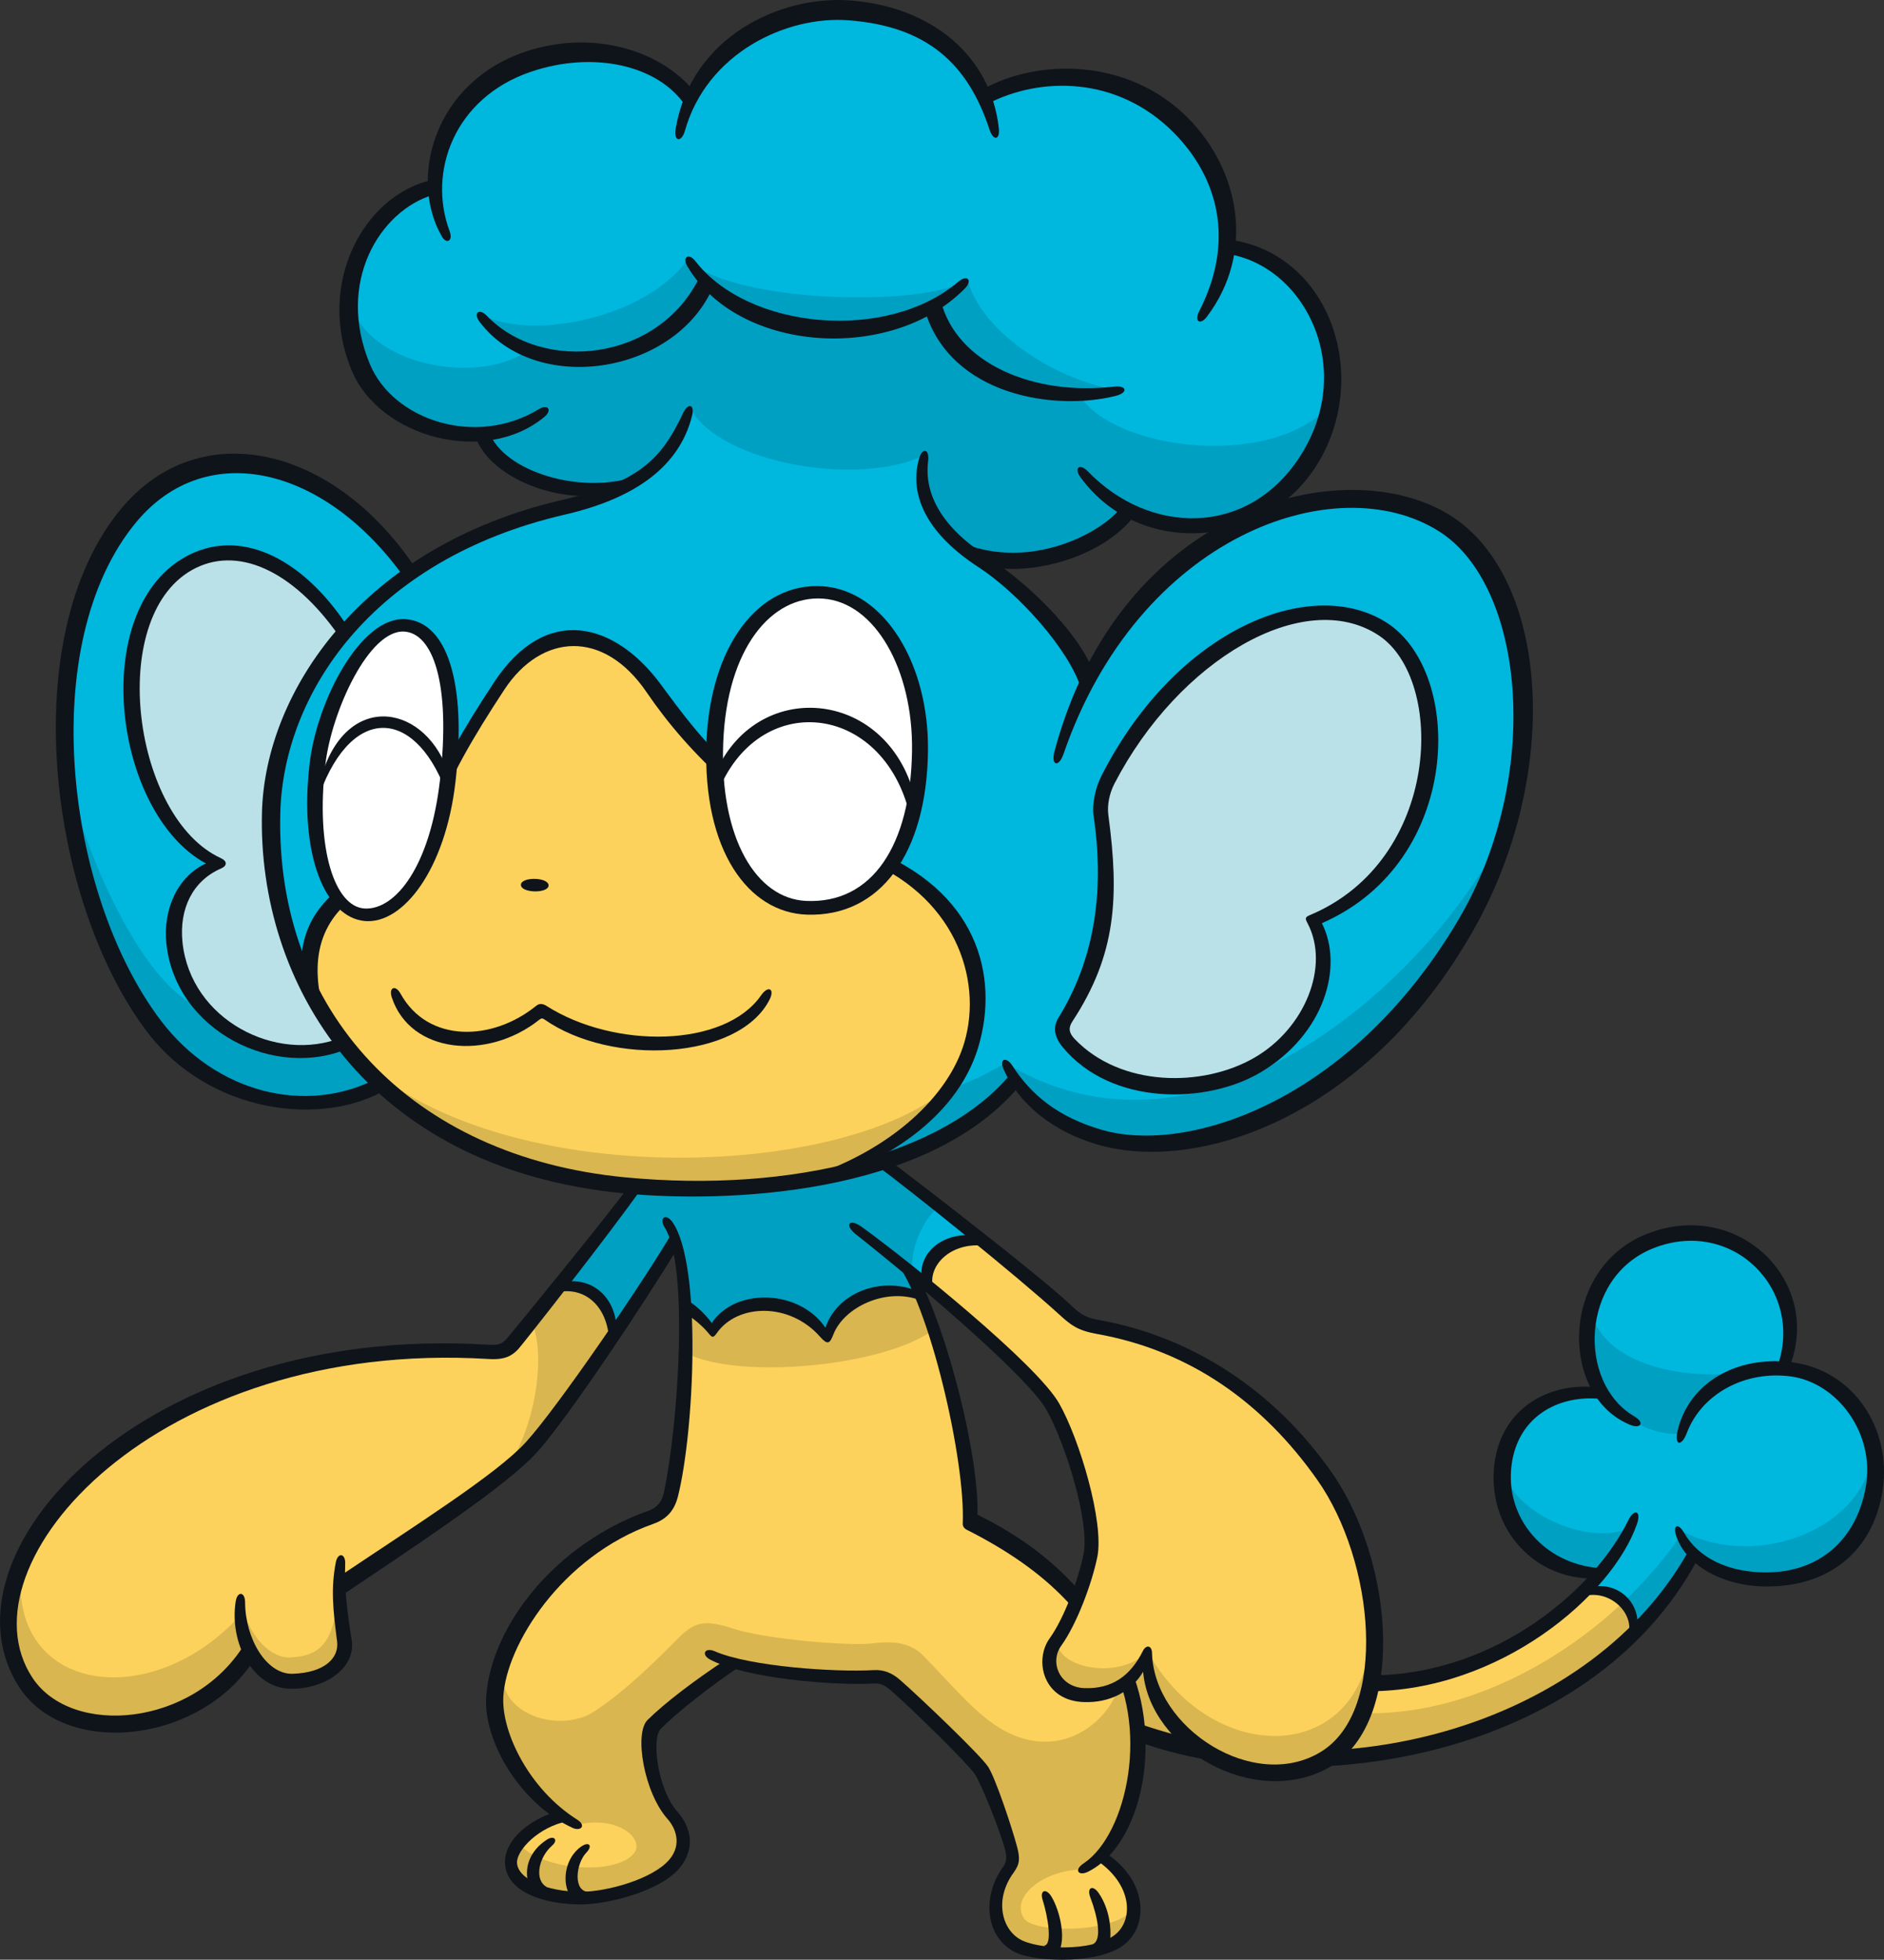 <?xml version="1.0" encoding="UTF-8"?>
<!-- Created with Inkscape (http://www.inkscape.org/) -->
<svg version="1.1" viewBox="0 0 115.18 119.77" xmlns="http://www.w3.org/2000/svg">
 <rect x="0" y="0" width="115.18" height="119.77" fill="#333333" stroke="none"/>
 <g transform="translate(-26.117 -12.061)">
  <g transform="matrix(2.164 0 0 -2.164 78.091 83.653)">
   <path d="m0 0c1.292 0.258 4.046 1.532 4.635 2.514 1.856-2.259 5.421-2.082 7.041-1.168 4.322 2.435 7.109 6.902 7.366 10.841 0.176 2.71-0.737 5.539-2.829 6.452-3.175 1.387-7.755-1.089-9.545-4.743-0.324 0.913-1.974 2.799-3.005 3.417 1.62-0.294 3.624 0.472 4.184 1.326 2.857-1.09 5.217 0.301 5.833 3.329 0.353 1.739-1.119 4.036-3.005 4.155 0.495 2.837-3.28 6.063-6.865 4.271-1.414 3.447-6.776 3.005-8.308-0.029-1.502 2.135-7.247 1.441-7.247-2.593-3.948-1.237-2.887-7.247 1.355-6.953 0.56-1.06 2.003-1.679 3.889-1.59-2.386-0.56-4.475-1.391-5.804-2.24-2.392-1.527-4.216-4.658-4.095-7.424 0.265-6.069 5.594-11.728 16.4-9.565" fill="#00b7de"/>
  </g>
  <g transform="matrix(2.164 0 0 -2.164 51.078 47.078)">
   <path d="m0 0c-0.53 1.385-3.476 3.506-5.627 3.035-3.291-0.722-4.445-5.481-4.007-9.399 0.53-4.743 3.742-10.341 8.868-8.043-4.883 4.667-3.644 11.24 0.766 14.407" fill="#00b7de"/>
  </g>
  <g transform="matrix(2.164 0 0 -2.164 65.008 84.534)">
   <path d="m0 0-2.148-2.757c0.68 0.054 1.504-0.627 1.504-1.468l1.754 2.703c0.143-0.465 0.287-1.271 0.287-1.826 0.268-0.215 0.501-0.447 0.734-0.752 0.806 1.236 2.596 0.86 3.241-0.179 0.357 0.823 1.378 1.629 2.613 1.217l-0.268 0.717 0.466-0.376c-0.054 0.591 0.715 1.325 1.467 1.199l-2.649 2.238c-1.88-0.573-4.44-1.002-7.001-0.716" fill="#00b7de"/>
  </g>
  <g transform="matrix(2.164 0 0 -2.164 122.81 109.33)">
   <path d="m0 0c0.714 0.26 1.478-0.259 1.445-1.201 0.682 0.731 1.299 1.542 1.721 2.24 1.376-1.248 4.694-0.914 5.113 1.916 0.195 1.315-0.616 3.327-2.549 3.327 0.942 2.939-1.892 4.282-3.733 3.589-1.851-0.699-2.257-2.728-1.494-4.157-1.688 0.033-2.938-1.233-2.776-2.711 0.163-1.477 1.559-2.483 2.711-2.532z" fill="#00b7de"/>
  </g>
  <g transform="matrix(2.164 0 0 -2.164 47.189 50.584)">
   <path d="m0 0c-1.355 2.121-3.565 2.769-4.891 1.562-1.325-1.208-2.003-6.158 1.326-8.132-1.679-0.648-1.557-3.084-0.088-4.419 1.296-1.178 2.887-1.061 3.682-0.707-2.504 2.769-2.902 8.936-0.029 11.696" fill="#bbe1e8"/>
  </g>
  <g transform="matrix(2.164 0 0 -2.164 93.478 62.507)">
   <path d="m0 0c0.148-1.631 0.115-3.551-0.884-5.215-0.265-0.442-0.23-0.669 0.059-0.972 2.475-2.593 8.161-0.56 6.835 3.477 3.639 1.906 4.18 6.497 2.033 8.189-2.124 1.676-6.428-1.037-7.689-3.771-0.177-0.382-0.413-1.06-0.354-1.708" fill="#bbe1e8"/>
  </g>
  <g transform="matrix(2.164 0 0 -2.164 77.389 83.871)">
   <path d="m0 0c2.219 1.063 3.791 2.75 3.837 4.854s-1.254 3.656-3.328 4.392c-2.32 0.822-3.899 2.033-5.898 4.698-1.038 1.385-3.174 1.514-4.068 0-0.832-1.409-1.638-2.386-2.054-3.426-0.416-1.041-1.225-1.85-2.08-2.266-0.856-0.416-1.665-1.572-1.341-3.097 3.259-5.594 9.838-6.128 14.932-5.155" fill="#fcd25c"/>
  </g>
  <g transform="matrix(2.164 0 0 -2.164 63.614 93.677)">
   <path d="m0 0c-3e-3 0.707-0.651 1.617-1.521 1.415-0.304-0.507-0.644-0.918-0.81-1.134-0.405-0.526-0.85-0.73-1.417-0.708-5.57 0.214-11.096-2.039-12.834-5.648-0.909-1.89-0.494-3.921 0.932-4.554 1.821-0.81 4.405 0.093 5.364 1.659 0.263-0.405 0.627-0.708 1.032-0.769 0.802-0.12 1.802 0.364 1.68 1.073-0.082 0.48-0.161 1.073-0.141 1.518 1.599 1.053 4.675 3.219 5.222 3.806s1.564 2.008 2.493 3.342" fill="#fcd25c"/>
  </g>
  <g transform="matrix(2.164 0 0 -2.164 68.031 91.779)">
   <path d="m0 0c0.061-1.467-0.039-3.944-0.447-5.578-0.081-0.324-0.609-0.549-1.01-0.701-2.558-0.972-3.949-3.606-3.887-4.804 0.081-1.558 0.931-2.671 1.802-3.298-0.587-0.183-1.437-0.831-1.396-1.397 0.04-0.567 1.052-1.134 2.408-0.951 2.474 0.332 2.842 1.415 2.105 2.388-0.567 0.749-0.728 2.166-0.465 2.469 0.263 0.304 1.255 1.154 2.084 1.721 1.274-0.216 3.098-0.44 4.024-0.373 0.275 0.019 0.466-0.026 0.727-0.256 0.825-0.726 2.18-1.964 2.415-2.337 0.236-0.373 0.766-1.866 0.826-2.141 0.058-0.275 0-0.57-0.138-0.766-0.527-0.753-0.231-2.032 0.609-2.2 1.178-0.235 2.377-0.039 2.848 0.531 0.471 0.569 0 1.571-0.727 2.14 0.923 1.002 1.336 3.496 0.57 5.244s-2.809 3.556-4.302 4.125c0 1.257-0.554 4.82-1.453 6.54-0.963 0.236-2.035-0.022-2.618-1.287-0.858 1.268-2.579 1.231-3.241 0.179-0.249 0.284-0.473 0.493-0.734 0.752" fill="#fcd25c"/>
  </g>
  <g transform="matrix(2.164 0 0 -2.164 122.98 109.28)">
   <path d="m0 0c-2.553-2.553-5.99-3.614-13.258-1.846 0.393-0.648 0.59-1.493 0.629-2.141 4.849-1.839 11.729-0.046 14.043 2.828 0.02 0.59-0.432 1.258-1.414 1.159" fill="#fcd25c"/>
  </g>
  <g transform="matrix(2.164 0 0 -2.164 47.396 29.728)">
   <path d="m0 0c0.127-2.116 3.617-2.771 5.035-1.756 1.401-0.561 4.16-0.084 5.077 1.925 1.058-1.227 4.167-1.946 6.41-0.677 0.514-1.669 2.417-2.496 4.146-2.496 0.931-1.523 5.437-2.158 7.151-0.212-0.444-2.284-2.814-4.485-5.755-2.983-0.507-0.719-2.707-1.967-4.442-1.375-1.185 1.037-1.583 1.895-1.354 2.877-1.849-0.894-5.699-0.226-6.579 1.291-0.529-1.523-1.375-2.031-2.094-2.242-1.291-0.127-3.132 0.19-3.787 1.544-1.566-0.084-4.168 0.952-3.808 4.104" fill="#00a0c2"/>
  </g>
  <g transform="matrix(2.164 0 0 -2.164 55.5 31.239)">
   <path d="m0 0c1.333-0.783 4.654-0.148 5.839 1.523l0.444-0.592c-0.487-2.327-5.141-3.173-6.283-0.931" fill="#00a0c2"/>
  </g>
  <g transform="matrix(2.164 0 0 -2.164 68.136 27.943)">
   <path d="m0 0c1.291-1.206 6.409-1.333 7.785-0.635-1.312-1.862-6.452-1.904-7.785 0.635" fill="#00a0c2"/>
  </g>
  <g transform="matrix(2.164 0 0 -2.164 85.305 29.271)">
   <path d="m0 0c0.402-1.459 2.56-2.856 4.379-3.088-1.84-0.233-4.718 0.105-5.374 2.369 0.276 0.127 0.678 0.423 0.995 0.719" fill="#00a0c2"/>
  </g>
  <g transform="matrix(2.164 0 0 -2.164 83.819 78.761)">
   <path d="m0 0c0.89 0.326 1.127 0.445 1.75 0.801 5.389-3.302 11.728 1.907 14.144 6.621-1.179-4.773-5.815-8.561-9.035-8.858-2.337-0.216-3.85 0.55-4.871 1.728-0.648-0.795-2.916-2.356-4.684-2.503 1.06 0.5 2.004 1.3 2.696 2.211" fill="#00a0c2"/>
  </g>
  <g transform="matrix(2.164 0 0 -2.164 49.408 78.313)">
   <path d="m0 0c-0.366 0.348-0.86 0.842-1.025 1.08-1.544-0.489-3.043-0.074-3.972 1.051-1.803 0.482-3.718 5.143-3.954 7.205 0.207-5.951 3.948-11.725 8.951-9.336" fill="#00a0c2"/>
  </g>
  <g transform="matrix(2.164 0 0 -2.164 44.894 72.134)">
   <path d="m0 0c2.219-5.882 14.318-5.971 17.986-3.062-0.29-0.493-1.685-1.809-2.588-2.182-7.817-2.141-14.298 1.866-15.398 5.244" fill="#d9b64f"/>
  </g>
  <g transform="matrix(2.164 0 0 -2.164 58.665 92.983)">
   <path d="m0 0c0.383-0.884 0.089-3.035-0.825-4.213 0.845 0.707 2.573 2.965 3.143 3.948 0 0.667-0.648 1.492-1.512 1.374-0.177-0.255-0.551-0.805-0.806-1.109" fill="#d9b64f"/>
  </g>
  <g transform="matrix(2.164 0 0 -2.164 69.634 93.471)">
   <path d="m0 0c0.73 1.266 2.543 1.025 3.256-0.153 0.394 1.025 1.323 1.555 2.665 1.314-0.075 0.184-0.157 0.372-0.256 0.57-0.063 0.662 0.331 1.514 0.804 1.86-0.347 0.315-0.741 0.662-1.459 1.266-1.477-0.648-4.925-0.855-7.05-0.673-0.493-0.648-1.374-1.841-2.223-2.849 1.017 0.055 1.497-0.858 1.513-1.375 0.366 0.579 1.415 2.007 1.777 2.638 0.081-0.415 0.185-1.111 0.232-1.878 0.331-0.258 0.614-0.551 0.741-0.72" fill="#00a0c2"/>
  </g>
  <g transform="matrix(2.164 0 0 -2.164 68.059 94.756)">
   <path d="m0 0c1.475-0.766 5.611-0.383 7.009 0.67-0.095 0.359-0.208 0.712-0.361 1.085-1.342 0.241-2.27-0.289-2.665-1.315-0.712 1.179-2.525 1.42-3.255 0.154-0.127 0.169-0.41 0.462-0.741 0.72 0.026-0.428 0.035-0.878 0.013-1.314" fill="#d9b64f"/>
  </g>
  <g transform="matrix(2.164 0 0 -2.164 56.869 113.77)">
   <path d="m0 0c-0.259-1.446 1.611-1.952 2.551-1.352 0.941 0.6 1.962 1.647 2.433 2.119 0.472 0.471 0.781 0.476 1.562 0.225 0.884-0.284 3.27-0.491 3.918-0.402 0.648 0.088 1.095-0.026 1.414-0.354 0.731-0.751 1.24-1.359 1.82-1.807 2.234-1.727 4.123 0.609 3.677 1.604 0.95-1.209 0.85-4.405-0.942-5.83-1.127 0.013-2.113-0.758-1.717-1.381 0.276-0.432 2.671-0.432 3.123 0.314 0-0.923-0.787-1.18-1.65-1.257-1.335-0.118-2.146 0.31-2.219 0.845-0.059 0.432 0.071 1.125 0.275 1.375 0.177 0.215 0.238 0.517 0.157 0.766-0.256 0.785-0.629 1.806-0.844 2.14-0.217 0.334-1.968 2-2.397 2.338-0.275 0.216-0.598 0.247-0.903 0.255-0.747 0.02-2.946 0.137-3.83 0.471-0.943-0.648-1.984-1.512-2.22-1.827-0.235-0.314-5e-3 -1.629 0.433-2.2 0.451-0.588 0.643-1.396 0.039-1.806-1.041-0.707-3.086-1.285-4.184-0.393-0.314 0.255-0.373 0.746-0.079 1.119 0.688-0.824 2.825-0.931 3.295-0.286 0.278 0.381-0.446 1.053-1.586 0.797-1.221 0.566-2.921 2.738-2.126 4.527" fill="#d9b64f"/>
  </g>
  <g transform="matrix(2.164 0 0 -2.164 27.476 107.46)">
   <path d="m0 0c-0.549-3.651 3.471-4.354 6.059-1.642 0.035-0.408 0.234-0.609 0.376-0.839-0.595-1.207-2.834-2.475-4.874-1.95-1.312 0.337-2.553 2.092-1.561 4.431" fill="#d9b64f"/>
  </g>
  <g transform="matrix(2.164 0 0 -2.164 40.866 109.99)">
   <path d="m0 0c0.208-0.977 0.839-1.584 1.387-1.557 0.926 0.047 1.309 0.486 1.361 2.213 0-0.691 0.123-1.347 0.141-1.684s-0.106-0.798-0.62-0.975c-1.67-0.575-2.298 0.52-2.269 2.003" fill="#d9b64f"/>
  </g>
  <g transform="matrix(2.164 0 0 -2.164 125.3 110.03)">
   <path d="m0 0c-1.948-1.826-4.637-3.18-7.338-3.113-0.177-0.383-0.472-0.855-0.913-1.267 3.378 0.022 6.647 1.766 8.626 3.611-0.059 0.332-0.197 0.586-0.375 0.769" fill="#d9b64f"/>
  </g>
  <g transform="matrix(2.164 0 0 -2.164 129.63 107.27)">
   <path d="m0 0-0.383 0.589c-0.448-0.65-0.995-1.281-1.618-1.865 0.178-0.183 0.316-0.438 0.375-0.769 0.747 0.696 1.311 1.407 1.626 2.045" fill="#00a0c2"/>
  </g>
  <g transform="matrix(2.164 0 0 -2.164 118.05 101.8)">
   <path d="m0 0c0.157-1.217 2.376-2.219 3.535-1.689-0.314-0.511-0.53-0.923-0.805-1.296-1.139-0.118-2.907 1.021-2.73 2.985" fill="#00a0c2"/>
  </g>
  <g transform="matrix(2.164 0 0 -2.164 128.63 105.46)">
   <path d="m0 0c2.043-1.218 5.166-0.137 5.52 2.023 0.294-1.669-0.646-2.816-1.631-3.162-1.453-0.511-3.103-0.452-3.889 1.139" fill="#00a0c2"/>
  </g>
  <g transform="matrix(2.164 0 0 -2.164 123.4 92.239)">
   <path d="m0 0c0.393-1.65 3.123-2.042 4.91-1.591-1.335-0.275-2.062-0.943-2.396-1.846-1.198-0.118-3.123 1.237-2.514 3.437" fill="#00a0c2"/>
  </g>
  <g transform="matrix(2.164 0 0 -2.164 95.118 114.9)">
   <path d="m0 0 0.547 0.631s0.393-1.908 1.164-2.258c-0.57 0.018-1.309 0.252-1.44 0.28-0.056 0.281-0.122 1.188-0.271 1.347" fill="#d9b64f"/>
  </g>
  <g transform="matrix(2.164 0 0 -2.164 88.392 78.486)">
   <path d="m0 0c-2.619-3.085-8.292-3.284-11.16-3.007-7.303 0.704-10.341 5.984-10.217 10.759 0.088 3.41 2.835 7.518 8.481 8.824 2.136 0.494 2.795 1.124 3.412 2.445 0.147 0.314 0.341 0.257 0.255-0.079-0.353-1.394-1.562-2.311-3.586-2.779-5.507-1.273-7.958-5.115-8.044-8.422-0.145-5.609 3.69-9.712 9.732-10.295 4.778-0.46 9.032 0.684 10.873 2.886z" fill="#0f141b"/>
  </g>
  <g transform="matrix(2.164 0 0 -2.164 92.226 54.179)">
   <path d="m0 0c-0.344 1.117-1.775 2.71-2.912 3.449-1.36 0.884-1.975 1.954-1.678 3.044 0.096 0.351 0.305 0.301 0.261-0.059-0.116-0.928 0.392-1.859 1.651-2.678 1.127-0.733 2.539-2.076 3.006-3.226z" fill="#0f141b"/>
  </g>
  <g transform="matrix(2.164 0 0 -2.164 93.262 82.025)">
   <path d="m0 0c-1.326 0.381-2.257 1.182-2.676 2.134-0.129 0.294 0.074 0.37 0.248 0.1 0.524-0.816 1.287-1.456 2.535-1.814 2.428-0.698 7.036 0.803 10.064 5.93 2.392 4.049 1.89 9.454-0.559 10.984-2.916 1.824-8.471-0.134-10.592-6.291-0.139-0.404-0.367-0.335-0.256 0.076 1.866 6.944 8.191 8.496 11.154 6.672 2.803-1.726 3.206-7.263 0.687-11.716-3.014-5.329-7.811-6.878-10.605-6.075" fill="#0f141b"/>
  </g>
  <g transform="matrix(2.164 0 0 -2.164 94.247 59.959)">
   <path d="m0 0c-0.146-0.283-0.208-0.617-0.17-0.892 0.315-2.337 0.211-3.95-1.014-5.817-0.113-0.172-0.114-0.315 0.059-0.497 1.3-1.366 3.62-1.376 5.081-0.531 1.423 0.821 2.141 2.582 1.5 3.798-0.067 0.126-0.079 0.168 0.066 0.228 3.707 1.552 3.844 6.652 1.941 7.903-2.106 1.384-5.65-0.692-7.463-4.192m-1.46-7.441c-0.25 0.302-0.277 0.577-0.118 0.836 0.967 1.568 1.321 3.457 0.99 5.694-0.049 0.33 0.051 0.799 0.221 1.132 2.133 4.19 5.952 5.679 8.058 4.328 2.206-1.415 2.147-6.757-1.83-8.488 0.618-1.216 0.084-3.133-1.728-4.211-1.522-0.905-4.218-0.954-5.593 0.709" fill="#0f141b"/>
  </g>
  <g transform="matrix(2.164 0 0 -2.164 46.861 50.958)">
   <path d="m0 0c-1.321 1.892-2.911 2.588-4.172 1.871-2.413-1.374-1.647-7.001 0.825-8.132 0.18-0.082 0.188-0.213 8e-3 -0.291-0.798-0.346-1.189-1.131-1.091-2.084 0.226-2.189 2.649-3.432 4.501-2.689l0.217-0.293c-2.081-0.932-4.918 0.47-5.173 2.945-0.103 1 0.343 1.912 1.118 2.261-2.592 1.399-3.337 7.079-0.611 8.643 1.495 0.858 3.288 0.063 4.616-1.958z" fill="#0f141b"/>
  </g>
  <g transform="matrix(2.164 0 0 -2.164 49.795 78.606)">
   <path d="m0 0c-1.835-1.106-5.041-0.687-6.777 1.598-2.787 3.664-3.748 11.191-0.732 14.797 2.216 2.648 6.006 1.768 8.315-1.702l-0.279-0.318c-2.265 3.222-5.633 4.004-7.609 1.642-2.858-3.418-2.019-10.533 0.692-14.099 1.539-2.023 4.081-2.684 6.132-1.612z" fill="#0f141b"/>
  </g>
  <g transform="matrix(2.164 0 0 -2.164 59.391 74.359)">
   <path d="m0 0c-0.052 0.037-0.087 0.031-0.142-0.013-1.46-1.159-3.64-0.963-4.166 0.634-0.092 0.282 0.104 0.364 0.246 0.107 0.771-1.399 2.587-1.36 3.841-0.341 0.088 0.072 0.19 0.052 0.283-7e-3 1.911-1.218 5.033-1.189 6.065 0.3 0.201 0.288 0.395 0.184 0.235-0.129-0.874-1.703-4.468-1.88-6.362-0.551" fill="#0f141b"/>
  </g>
  <g transform="matrix(2.164 0 0 -2.164 59.654 66.173)">
   <path d="m0 0c0 0.236-0.781 0.25-0.781 0.015 0-0.236 0.781-0.25 0.781-0.015" fill="#0f141b"/>
  </g>
  <g transform="matrix(2.164 0 0 -2.164 63.432 42.216)">
   <path d="m0 0c-1.525-0.332-3.479 0.494-3.823 1.643l0.4 0.085c0.396-1.097 2.611-1.815 4.241-1.216z" fill="#0f141b"/>
  </g>
  <g transform="matrix(2.164 0 0 -2.164 52.56 23.981)">
   <path d="m0 0c-1.48-0.449-2.736-2.456-1.768-4.78 0.657-1.575 2.983-2.357 4.774-1.266 0.253 0.154 0.384-0.028 0.156-0.218-1.667-1.388-4.656-0.587-5.445 1.307-1.017 2.439 0.331 4.95 2.261 5.38z" fill="#0f141b"/>
  </g>
  <g transform="matrix(2.164 0 0 -2.164 68.054 18.57)">
   <path d="m0 0c-0.767 1.176-2.626 1.581-4.386 0.979-2.172-0.741-2.913-2.839-2.292-4.497 0.106-0.282-0.087-0.382-0.22-0.15-0.932 1.617-0.243 4.327 2.346 5.211 1.826 0.624 3.779 0.103 4.777-1.108z" fill="#0f141b"/>
  </g>
  <g transform="matrix(2.164 0 0 -2.164 67.425 19.932)">
   <path d="m0 0c0.43 2.57 2.922 3.778 4.935 3.624 2.284-0.176 3.961-1.545 4.194-3.603 0.039-0.346-0.155-0.372-0.264-0.041-0.617 1.883-1.787 2.916-3.975 3.083-1.759 0.138-4.009-0.922-4.628-3.117-0.097-0.344-0.323-0.31-0.262 0.054" fill="#0f141b"/>
  </g>
  <g transform="matrix(2.164 0 0 -2.164 86.146 17.549)">
   <path d="m0 0c1.576 0.895 4.149 0.907 5.838-0.812 1.439-1.464 1.895-3.773 0.518-5.597-0.185-0.245-0.368-0.139-0.216 0.158 1.033 2.02 0.503 3.796-0.702 5.022-1.608 1.637-3.802 1.6-5.28 0.831z" fill="#0f141b"/>
  </g>
  <g transform="matrix(2.164 0 0 -2.164 101.38 26.722)">
   <path d="m0 0c2.848-0.42 4.004-3.972 2.357-6.459-1.473-2.224-4.92-2.549-6.609-0.249-0.198 0.27-0.026 0.41 0.206 0.17 1.733-1.793 4.484-1.857 5.961 0.373 1.644 2.481 0.206 5.392-1.981 5.764z" fill="#0f141b"/>
  </g>
  <g transform="matrix(2.164 0 0 -2.164 95.497 43.549)">
   <path d="m0 0c-0.981-1.293-3.162-1.729-4.203-1.424l-0.668 0.638c1.922-0.78 3.931 0.28 4.478 1.002z" fill="#0f141b"/>
  </g>
  <g transform="matrix(2.164 0 0 -2.164 69.633 29.776)">
   <path d="m0 0c-1.13-2.417-4.993-2.969-6.557-0.907-0.193 0.254-0.018 0.403 0.203 0.173 1.571-1.631 4.854-1.299 6.012 1.102z" fill="#0f141b"/>
  </g>
  <g transform="matrix(2.164 0 0 -2.164 68.128 28.313)">
   <path d="m0 0c-0.146 0.253 0.05 0.371 0.228 0.14 1.498-1.946 5.417-2.299 7.43-0.588 0.256 0.218 0.418 0.044 0.182-0.195-2.078-2.106-6.423-1.811-7.84 0.643" fill="#0f141b"/>
  </g>
  <g transform="matrix(2.164 0 0 -2.164 83.637 30.458)">
   <path d="m0 0c0.445-1.752 2.603-2.686 4.89-2.417 0.362 0.043 0.41-0.17 0.055-0.261-1.709-0.435-4.67-8e-3 -5.397 2.413z" fill="#0f141b"/>
  </g>
  <g transform="matrix(2.164 0 0 -2.164 41.722 113.38)">
   <path d="m0 0c-1.477-2.415-5.37-2.862-6.681-0.81-2.376 3.718 3.457 10.234 13.209 9.656 0.349-0.021 0.429 1e-3 0.597 0.19 0.064 0.072 2.61 3.176 3.484 4.345l0.344-0.07c-0.955-1.361-3.423-4.487-3.52-4.59-0.17-0.18-0.362-0.315-0.856-0.281-9.376 0.569-14.976-5.799-12.874-9 1.105-1.683 4.559-1.399 5.999 0.954z" fill="#0f141b"/>
  </g>
  <g transform="matrix(2.164 0 0 -2.164 47.619 112.3)">
   <path d="m0 0c0.121-0.76-0.709-1.373-1.705-1.374-1.087-1e-3 -1.754 1.295-1.573 2.465 0.047 0.302 0.265 0.28 0.266-0.022 5e-3 -1.03 0.603-2.036 1.337-2.019 0.921 0.027 1.322 0.456 1.262 0.913-0.116 0.898-0.179 1.5-0.036 2.235 0.056 0.288 0.275 0.257 0.265-0.036-0.024-0.689 0.044-1.278 0.184-2.162" fill="#0f141b"/>
  </g>
  <g transform="matrix(2.164 0 0 -2.164 67.536 88.345)">
   <path d="m0 0c-0.86-1.436-3.119-4.838-3.992-5.789-0.854-0.929-3.305-2.552-5.529-4.042l-0.036 0.558c2.175 1.459 4.448 2.894 5.266 3.786 0.899 0.979 3.384 4.62 4.147 5.936z" fill="#0f141b"/>
  </g>
  <g transform="matrix(2.164 0 0 -2.164 63.352 93.971)">
   <path d="m0 0c-0.039 0.936-0.665 1.545-1.51 1.348l0.209 0.295c0.854 0.156 1.48-0.46 1.51-1.285z" fill="#0f141b"/>
  </g>
  <g transform="matrix(2.164 0 0 -2.164 61.114 123.77)">
   <path d="m0 0c-1.485 0.685-2.526 2.459-2.436 3.713 0.146 2.025 1.99 4.326 4.579 5.24 0.247 0.087 0.386 0.262 0.438 0.505 0.413 1.926 0.707 6.41 0.028 7.492-0.175 0.279 0.031 0.423 0.219 0.153 0.833-1.196 0.617-5.9 0.151-7.749-0.111-0.439-0.361-0.653-0.703-0.773-2.589-0.914-4.153-3.429-4.229-4.882-0.052-1.019 0.743-2.621 2.087-3.468 0.264-0.166 0.104-0.341-0.134-0.231" fill="#0f141b"/>
  </g>
  <g transform="matrix(2.164 0 0 -2.164 61.63 128.45)">
   <path d="m0 0c-1.061 0-2.112 0.354-2.144 1.167-0.022 0.571 0.548 1.17 1.452 1.458l0.324-0.273c-0.825-0.162-1.445-0.817-1.437-1.171 0.013-0.464 0.84-0.825 1.809-0.825 0.717 0 2.027 0.352 2.5 0.915 0.358 0.428 0.167 0.893-0.051 1.136-0.671 0.748-0.952 2.418-0.573 2.798 0.476 0.475 1.349 1.138 2.211 1.703l0.446-0.159c-0.835-0.546-1.828-1.333-2.282-1.792-0.266-0.269-0.088-1.707 0.47-2.336 0.383-0.432 0.531-1.037 0.054-1.604-0.529-0.632-1.992-1.017-2.779-1.017" fill="#0f141b"/>
  </g>
  <g transform="matrix(2.164 0 0 -2.164 61.072 128.07)">
   <path d="m0 0c-0.309 0.391-0.206 1.14 0.276 1.464 0.218 0.146 0.32 0.014 0.138-0.175-0.306-0.317-0.385-1.12 0.08-1.112z" fill="#0f141b"/>
  </g>
  <g transform="matrix(2.164 0 0 -2.164 58.474 127.33)">
   <path d="m0 0c-0.181 0.507 0.022 1.006 0.501 1.313 0.202 0.129 0.325-0.011 0.145-0.169-0.398-0.349-0.506-0.99-0.145-1.174z" fill="#0f141b"/>
  </g>
  <g transform="matrix(2.164 0 0 -2.164 93.648 125.27)">
   <path d="m0 0c1.129-0.707 1.287-1.935 0.618-2.553-0.676-0.624-2.52-0.538-3.073-0.3-0.921 0.398-1.031 1.603-0.407 2.451 0.091 0.124 0.105 0.276 0.049 0.485-0.145 0.544-0.673 1.85-0.85 2.122-0.18 0.276-1.711 1.784-2.33 2.327-0.219 0.193-0.325 0.251-0.53 0.236-1.148-0.063-3.637 0.147-4.623 0.678-0.262 0.141-0.145 0.353 0.127 0.235 1.002-0.437 3.406-0.596 4.496-0.534 0.272 0.017 0.512-0.073 0.747-0.279 0.579-0.507 2.274-2.125 2.486-2.452 0.211-0.324 0.678-1.734 0.815-2.249 0.087-0.325 0.085-0.494-0.093-0.736-0.575-0.782-0.325-1.675 0.265-1.93 0.655-0.282 2.161-0.272 2.67 0.237 0.442 0.441 0.382 1.369-0.575 2.029z" fill="#0f141b"/>
  </g>
  <g transform="matrix(2.164 0 0 -2.164 89.908 130.97)">
   <path d="m0 0c0.277-0.023 0.118 0.849-0.022 1.289-0.089 0.279 0.099 0.343 0.25 0.093 0.243-0.405 0.42-1.201 0.196-1.574z" fill="#0f141b"/>
  </g>
  <g transform="matrix(2.164 0 0 -2.164 92.883 130.9)">
   <path d="m0 0c0.305 0.098 0.147 0.815-0.05 1.329-0.107 0.279 0.068 0.368 0.237 0.122 0.304-0.439 0.393-1.068 0.294-1.51z" fill="#0f141b"/>
  </g>
  <g transform="matrix(2.164 0 0 -2.164 82.224 90.019)">
   <path d="m0 0c0.83-1.559 1.729-5.044 1.688-6.754 2.432-1.196 3.35-2.674 4.031-3.767 1.268-2.035 0.791-5.465-0.907-6.315-0.264-0.133-0.413 0.045-0.127 0.234 1.242 0.826 1.894 3.914 0.658 5.897-0.669 1.074-1.534 2.304-3.96 3.527-0.067 0.034-0.116 0.097-0.112 0.174 0.081 1.76-0.932 6.209-1.934 7.471z" fill="#0f141b"/>
  </g>
  <g transform="matrix(2.164 0 0 -2.164 82.432 91.549)">
   <path d="m0 0c-0.964 0.39-2.176-0.172-2.48-0.957-0.102-0.265-0.164-0.303-0.382-0.057-0.862 0.972-2.328 0.93-2.913 0.094-0.105-0.151-0.137-0.118-0.236 3e-3 -0.17 0.207-0.44 0.428-0.646 0.552l-0.046 0.431c0.281-0.139 0.59-0.427 0.788-0.699 0.659 1.002 2.465 0.962 3.212-0.133 0.319 0.974 1.54 1.457 2.578 1.044z" fill="#0f141b"/>
  </g>
  <g transform="matrix(2.164 0 0 -2.164 129.95 107.27)">
   <path d="m0 0c-3.064-5.774-11.252-6.871-15.808-5.195l-8e-3 0.518c5.803-2.047 12.87 0.052 15.551 4.898z" fill="#0f141b"/>
  </g>
  <g transform="matrix(2.164 0 0 -2.164 110.1 114.45)">
   <path d="m0 0c3.54 0.047 6.283 2.506 7.19 4.374 0.172 0.353 0.376 0.269 0.247-0.101-0.703-2.022-3.875-4.723-7.577-4.723z" fill="#0f141b"/>
  </g>
  <g transform="matrix(2.164 0 0 -2.164 125.68 111.98)">
   <path d="m0 0c0.175 0.701-0.676 1.392-1.431 1.031l0.288 0.296c0.775 0.236 1.455-0.37 1.393-1.077z" fill="#0f141b"/>
  </g>
  <g transform="matrix(2.164 0 0 -2.164 124.22 97.582)">
   <path d="m0 0c-1.337 0.177-2.53-0.531-2.644-1.992-0.116-1.48 1.057-2.749 2.655-2.781l-0.313-0.286c-1.669-0.029-2.962 1.37-2.828 3.089 0.13 1.659 1.493 2.47 2.928 2.308z" fill="#0f141b"/>
  </g>
  <g transform="matrix(2.164 0 0 -2.164 134.74 95.685)">
   <path d="m0 0c0.822 2.191-1.243 4.285-3.493 3.388-2.079-0.829-2.123-3.819-0.537-4.742 0.317-0.185 0.182-0.363-0.107-0.245-2.009 0.814-1.996 4.429 0.47 5.395 2.632 1.032 5.029-1.413 3.994-3.84z" fill="#0f141b"/>
  </g>
  <g transform="matrix(2.164 0 0 -2.164 134.04 108.16)">
   <path d="m0 0c1.521-0.01 2.575 0.921 2.838 2.411 0.27 1.521-0.809 2.949-2.119 3.124-1.276 0.171-2.513-0.478-2.938-1.601-0.147-0.39-0.354-0.351-0.261 0.056 0.313 1.362 1.668 2.148 3.246 1.943 1.725-0.225 2.811-1.874 2.549-3.609-0.258-1.705-1.492-2.722-3.263-2.722-1.223 0-2.281 0.575-2.568 1.424-0.105 0.313 0.056 0.382 0.217 0.099 0.406-0.713 1.239-1.119 2.299-1.125" fill="#0f141b"/>
  </g>
  <g transform="matrix(2.164 0 0 -2.164 75.715 83.938)">
   <path d="m0 0c2.268 0.764 3.879 2.256 4.325 3.775 0.533 1.818-0.29 4.197-2.962 5.215-0.608 0.231-2.605 1.109-3.653 2.026-1.032 0.903-1.778 1.792-2.361 2.647-1.22 1.792-2.972 1.662-4.016 0.081-0.901-1.366-1.55-2.502-1.946-3.581-0.269-0.732-1.048-1.584-1.67-1.895-1.502-0.751-1.915-1.915-1.527-3.482l-0.579 0.835c-0.132 1.313 0.442 2.278 1.878 3.026 0.56 0.291 1.32 0.976 1.564 1.639 0.404 1.098 1.073 2.277 1.986 3.661 1.484 2.248 3.428 1.669 4.703-0.052 0.605-0.817 1.203-1.654 2.223-2.546 0.943-0.826 2.888-1.799 3.638-2.084 3.093-1.179 3.709-3.603 3.122-5.6-0.434-1.482-1.728-2.709-3.534-3.481z" fill="#0f141b"/>
  </g>
  <g transform="matrix(2.164 0 0 -2.164 85.892 87.827)">
   <path d="m0 0c-0.659 0.043-1.492-0.38-1.468-1.199 1.379-1.174 2.93-2.608 3.461-3.315 0.53-0.707 1.433-3.417 1.237-4.36-0.196-0.942-0.589-1.866-0.903-2.278-0.315-0.412-0.348-1.246 0.157-1.513 0.707-0.373 1.767-0.195 2.298 0.845 0.275-2.042 1.765-3.224 3.653-3.201 2.28 0.028 2.959 2.325 2.789 4.281-0.472 5.421-5.816 8.108-7.876 8.23-0.334 0.02-0.726 0.302-1.061 0.55-0.609 0.452-1.686 1.387-2.287 1.96" fill="#fcd25c"/>
  </g>
  <g transform="matrix(2.164 0 0 -2.164 50.934 50.289)">
   <path d="m0 0c-1.031 0.123-2.354-2.249-2.463-3.885-0.114-1.705 0.011-4.302 1.307-4.32 1.327-0.019 2.255 2.293 2.388 3.922 0.175 2.153 0.074 4.127-1.232 4.283" fill="#fff"/>
  </g>
  <g transform="matrix(2.164 0 0 -2.164 76.341 48.284)">
   <path d="m0 0c-2.251 5e-3 -3.207-2.805-3.035-4.894 0.206-2.497 0.986-4.045 2.844-4.028 1.942 0.017 3.039 2.221 2.969 4.554-0.082 2.711-1.467 4.365-2.778 4.368" fill="#fff"/>
  </g>
  <g transform="matrix(2.164 0 0 -2.164 90.863 112.08)">
   <path d="m0 0c-0.321-0.804 1.621-1.326 2.519-0.413-0.177-0.957-1.546-1.399-2.165-1.149-0.619 0.251-0.811 1.046-0.354 1.562" fill="#d9b64f"/>
  </g>
  <g transform="matrix(2.164 0 0 -2.164 96.346 113.13)">
   <path d="m0 0c2.003-3.491 6.695-3.068 6.261 1.415 0.294-2.166-0.319-4.63-2.372-4.744-1.06-0.059-3.3 0.25-3.889 3.329" fill="#d9b64f"/>
  </g>
  <g transform="matrix(2.164 0 0 -2.164 90.894 92.416)">
   <path d="m0 0c-1.196 1.092-4.17 3.482-5.237 4.269l0.357 0.151c1.222-0.93 4.15-3.187 5.096-4.052 0.294-0.267 0.416-0.429 0.874-0.51 2.732-0.486 5.012-2.06 6.579-4.282 1.818-2.576 2.137-7.163-0.09-8.38-2.085-1.138-5.022 0.532-5.219 2.721-0.338-0.569-0.95-0.878-1.663-0.855-1.165 0.03-1.422 1.18-0.979 1.797 0.423 0.588 0.816 1.683 0.958 2.371 0.186 0.903-0.513 3.152-1.057 4.103-0.484 0.847-3.249 3.259-5.375 4.941-0.336 0.267-0.181 0.462 0.166 0.21 1.39-1.008 4.944-3.877 5.577-4.985 0.576-1.008 1.28-3.368 1.079-4.342-0.15-0.732-0.57-1.879-1.02-2.505-0.336-0.468-0.042-1.178 0.667-1.196 0.773-0.023 1.289 0.346 1.64 1.048 0.093 0.188 0.253 0.16 0.259-0.051 0.053-2.136 2.883-3.947 4.769-2.797 1.911 1.164 1.52 5.386-0.102 7.685-1.527 2.164-3.576 3.648-6.238 4.121-0.535 0.096-0.73 0.254-1.041 0.538" fill="#0f141b"/>
  </g>
  <g transform="matrix(2.164 0 0 -2.164 86.304 88.201)">
   <path d="m0 0c-0.929 0.118-1.62-0.547-1.451-1.186l-0.321 0.243c-0.108 0.727 0.559 1.326 1.482 1.238z" fill="#0f141b"/>
  </g>
  <g transform="matrix(2.164 0 0 -2.164 50.848 50.661)">
   <path d="m0 0c-1.001 0.072-2.059-2.249-2.236-3.747-0.283-2.395 0.268-4.028 1.11-4.074 0.872-0.046 1.848 1.194 2.126 3.614 0.323 2.805-0.221 4.151-1 4.207m-1.128-8.174c-1.089 0.102-1.863 1.825-1.552 4.457 0.211 1.783 1.455 4.164 2.714 4.067 1.162-0.082 1.73-1.783 1.405-4.596-0.284-2.472-1.482-4.03-2.567-3.928" fill="#0f141b"/>
  </g>
  <g transform="matrix(2.164 0 0 -2.164 45.784 59.463)">
   <path d="m0 0c0.736 2.443 3.001 2.006 3.608-0.013l-0.024-0.64c-0.845 2.547-2.696 2.741-3.645 0.125z" fill="#0f141b"/>
  </g>
  <g transform="matrix(2.164 0 0 -2.164 75.393 67.121)">
   <path d="m0 0c1.875-0.087 2.956 1.577 2.995 4.234 0.034 2.286-1.04 4.198-2.514 4.303-1.448 0.103-2.72-1.398-2.82-4.081-0.1-2.685 0.933-4.391 2.339-4.456m0.027-0.388c-1.644 0.054-2.954 1.795-2.84 4.855 0.103 2.735 1.478 4.545 3.291 4.418 1.737-0.123 3.004-2.194 2.968-4.669-0.042-2.878-1.348-4.672-3.419-4.604" fill="#0f141b"/>
  </g>
  <g transform="matrix(2.164 0 0 -2.164 81.734 61.844)">
   <path d="m0 0c-0.765 3.187-4.302 3.538-5.438 0.585l-0.078 0.516c1.136 2.774 4.857 2.495 5.653-0.583z" fill="#0f141b"/>
  </g>
 </g>
</svg>
